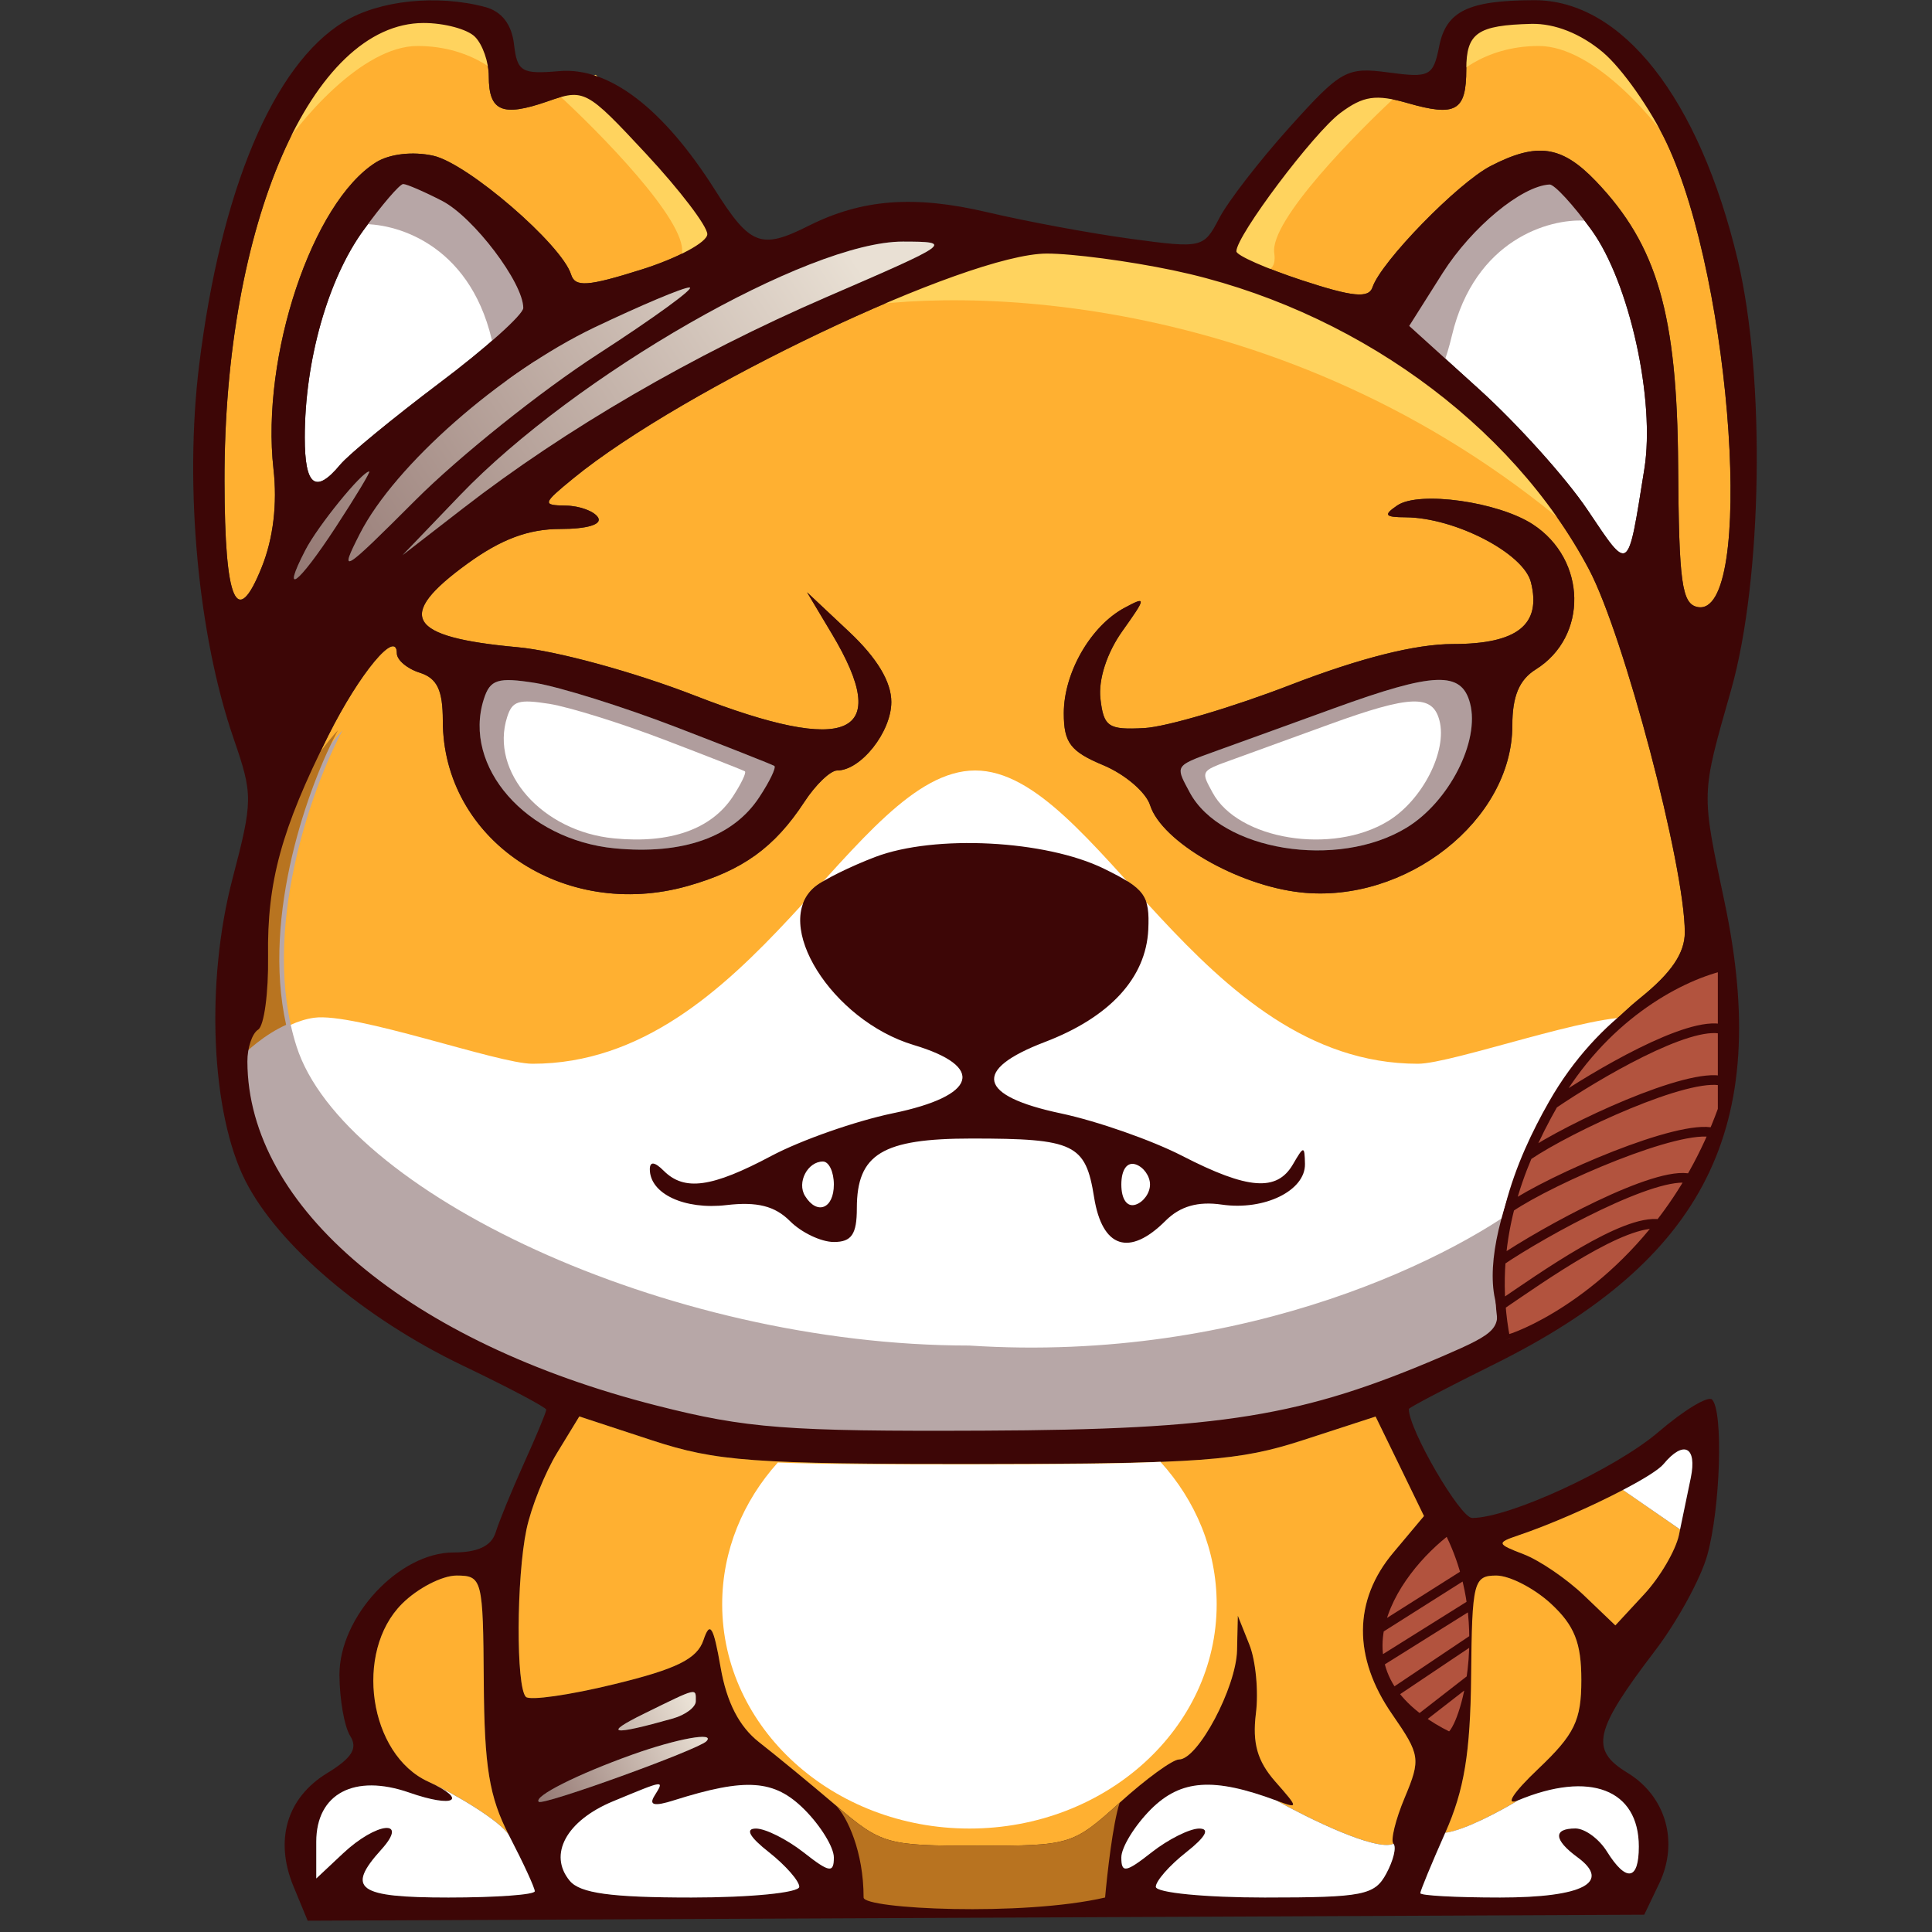 <svg width="20" height="20" viewBox="0 0 20 20" fill="none" xmlns="http://www.w3.org/2000/svg">
<rect x="0" y="0" width="20" height="20" fill="#333333" stroke="none"/>
<path fill-rule="evenodd" clip-rule="evenodd" d="M12.144 2.798C13.988 3.185 15.647 4.378 16.449 5.894C16.811 6.577 17.441 8.966 17.441 9.652C17.441 9.866 17.302 10.072 16.981 10.33C16.086 11.049 15.305 12.668 15.476 13.447C15.543 13.75 15.502 13.795 14.938 14.038C13.479 14.665 12.65 14.8 10.179 14.81C8.142 14.819 7.729 14.787 6.8 14.551C4.235 13.9 2.565 12.496 2.561 10.989C2.561 10.846 2.611 10.697 2.673 10.659C2.734 10.621 2.78 10.279 2.775 9.9C2.764 9.13 2.913 8.587 3.4 7.612C3.723 6.967 4.108 6.505 4.108 6.763C4.108 6.832 4.215 6.923 4.346 6.964C4.525 7.021 4.584 7.144 4.584 7.46C4.584 8.691 5.834 9.535 7.119 9.172C7.686 9.012 8.018 8.773 8.327 8.301C8.444 8.122 8.597 7.976 8.666 7.976C8.912 7.976 9.227 7.577 9.227 7.267C9.227 7.058 9.08 6.813 8.791 6.541L8.355 6.131L8.612 6.562C9.244 7.619 8.79 7.823 7.191 7.2C6.566 6.957 5.757 6.736 5.358 6.7C4.217 6.596 4.087 6.38 4.84 5.834C5.189 5.581 5.471 5.476 5.799 5.476C6.079 5.476 6.236 5.429 6.191 5.357C6.151 5.292 6 5.236 5.857 5.234C5.61 5.23 5.615 5.214 5.936 4.951C7.072 4.022 10.009 2.627 10.834 2.625C11.096 2.624 11.685 2.702 12.144 2.798ZM14.552 5.355C14.334 5.354 14.318 5.332 14.465 5.232C14.691 5.079 15.51 5.194 15.869 5.429C16.427 5.794 16.442 6.59 15.898 6.93C15.727 7.036 15.656 7.207 15.656 7.511C15.656 8.49 14.554 9.358 13.464 9.238C12.809 9.166 12.026 8.712 11.906 8.336C11.864 8.201 11.645 8.014 11.421 7.921C11.081 7.779 11.013 7.689 11.013 7.383C11.013 6.963 11.292 6.478 11.643 6.291C11.869 6.17 11.868 6.183 11.618 6.534C11.459 6.757 11.369 7.034 11.392 7.232C11.425 7.525 11.473 7.557 11.846 7.537C12.075 7.524 12.756 7.323 13.359 7.09C14.082 6.811 14.656 6.667 15.041 6.667C15.707 6.667 15.959 6.467 15.848 6.027C15.773 5.727 15.063 5.359 14.552 5.355ZM8.436 9.181C8.525 9.107 8.806 8.968 9.061 8.871C9.677 8.637 10.824 8.696 11.429 8.993C11.852 9.2 11.903 9.271 11.887 9.623C11.863 10.123 11.489 10.53 10.816 10.787C10.062 11.075 10.123 11.344 10.983 11.526C11.359 11.606 11.926 11.804 12.241 11.967C12.918 12.315 13.218 12.338 13.384 12.053C13.497 11.859 13.506 11.859 13.509 12.049C13.514 12.326 13.088 12.534 12.648 12.47C12.401 12.434 12.216 12.487 12.066 12.637C11.691 13.012 11.41 12.92 11.326 12.394C11.238 11.841 11.123 11.786 10.059 11.786C9.134 11.786 8.87 11.946 8.87 12.508C8.87 12.778 8.816 12.857 8.632 12.857C8.501 12.857 8.296 12.76 8.177 12.64C8.021 12.484 7.837 12.438 7.521 12.475C7.086 12.526 6.727 12.358 6.727 12.104C6.727 12.021 6.777 12.026 6.87 12.119C7.084 12.333 7.369 12.294 7.985 11.966C8.292 11.803 8.857 11.605 9.242 11.525C10.114 11.345 10.207 11.042 9.459 10.817C8.61 10.563 7.981 9.558 8.436 9.181Z" fill="#FFB031"/>
<path d="M3.25 10.536C2.917 10.583 2.595 10.873 2.476 11.012C2.694 12.52 4.524 15.44 10.095 15.059C15.666 15.44 17.496 12.52 17.714 11.012C17.595 10.873 17.274 10.583 16.94 10.536C16.524 10.476 15.036 11.012 14.678 11.012C12.416 11.012 11.345 7.976 10.095 7.976C8.845 7.976 7.774 11.012 5.512 11.012C5.155 11.012 3.667 10.476 3.25 10.536Z" fill="white"/>
<path d="M16.405 5.595C13.428 2.976 9.897 2.956 8.666 3.214C8.805 3.016 9.47 2.44 11.047 2.44C14.559 2.44 16.518 5.695 16.405 5.595Z" fill="#FFD35E"/>
<path d="M3.07 10.833C2.689 9.643 3.228 8.155 3.546 7.56C3.09 8.056 2.248 9.488 2.534 11.25C2.82 13.012 4.478 13.889 5.272 14.107C6.125 14.464 8.272 15.167 10.034 15.119C12.236 15.059 15.571 14.941 17.714 11.845C17.879 11.607 17.316 11.151 15.867 12.381C15.133 12.976 12.939 14.119 10.034 13.929C6.879 13.929 3.546 12.321 3.07 10.833Z" fill="#B7A7A7"/>
<path fill-rule="evenodd" clip-rule="evenodd" d="M3.498 7.56C3.065 8.031 2.285 9.346 2.452 10.986C2.551 10.878 2.742 10.708 2.962 10.609C2.707 9.462 3.201 8.118 3.498 7.56Z" fill="#B87420"/>
<path d="M4.578 2.08C4.903 2.249 5.417 2.927 5.417 3.188C5.417 3.256 5.026 3.607 4.548 3.966C4.071 4.326 3.609 4.705 3.522 4.81C3.267 5.117 3.155 5.032 3.155 4.53C3.155 3.737 3.393 2.893 3.76 2.387C3.952 2.122 4.138 1.905 4.174 1.905C4.209 1.905 4.391 1.984 4.578 2.08Z" fill="white"/>
<path d="M16.476 2.382C16.867 2.923 17.137 4.142 17.022 4.856C16.847 5.947 16.872 5.929 16.431 5.274C16.211 4.947 15.706 4.386 15.309 4.027L14.588 3.374L14.935 2.825C15.236 2.352 15.751 1.925 16.041 1.909C16.09 1.907 16.286 2.12 16.476 2.382Z" fill="white"/>
<path d="M5.09 3.512C4.851 2.512 4.078 2.302 3.721 2.321C3.621 2.202 3.59 1.917 4.256 1.726C4.923 1.536 5.486 2.639 5.685 3.214C5.586 3.73 5.328 4.512 5.09 3.512Z" fill="#B7A6A6"/>
<path d="M15.03 3.474C15.268 2.474 16.042 2.264 16.399 2.284C16.498 2.165 16.53 1.879 15.863 1.688C15.197 1.498 14.633 2.601 14.435 3.177C14.534 3.692 14.792 4.474 15.03 3.474Z" fill="#B7A6A6"/>
<path d="M4.917 0.381C4.996 0.46 5.06 0.644 5.06 0.791C5.06 1.153 5.199 1.212 5.664 1.051C6.049 0.916 6.068 0.926 6.689 1.593C7.037 1.967 7.322 2.341 7.322 2.424C7.322 2.507 7.016 2.672 6.642 2.79C6.083 2.966 5.953 2.975 5.911 2.841C5.814 2.53 4.84 1.69 4.485 1.612C4.273 1.565 4.032 1.593 3.893 1.68C3.233 2.092 2.7 3.688 2.831 4.855C2.872 5.213 2.829 5.574 2.71 5.87C2.45 6.52 2.326 6.234 2.324 4.981C2.319 2.327 3.227 0.238 4.386 0.238C4.599 0.238 4.839 0.302 4.917 0.381Z" fill="#FFB031"/>
<path d="M16.592 0.541C16.791 0.708 17.088 1.13 17.253 1.48C17.937 2.924 18.168 6.399 17.574 6.284C17.41 6.252 17.38 6.034 17.372 4.82C17.362 3.252 17.156 2.54 16.52 1.875C16.167 1.507 15.913 1.47 15.432 1.718C15.09 1.895 14.296 2.71 14.208 2.974C14.169 3.09 14.003 3.074 13.479 2.902C13.105 2.779 12.8 2.644 12.799 2.602C12.797 2.442 13.598 1.376 13.876 1.169C14.113 0.992 14.243 0.973 14.571 1.067C15.072 1.211 15.179 1.149 15.179 0.717C15.179 0.341 15.294 0.261 15.854 0.248C16.096 0.242 16.362 0.348 16.592 0.541Z" fill="#FFB031"/>
<path d="M4.322 0.476C3.75 0.476 3.091 1.25 2.833 1.667V1.31L3.131 0.893L3.369 0.595L3.548 0.417L3.845 0.238L4.143 0.06H4.5L5.095 0.179L5.214 0.476L5.333 0.952H5.75L6.167 0.774L6.703 1.31L7.179 1.845L7.595 2.619C7.397 2.758 7.012 2.952 7.06 2.619C7.107 2.286 6.207 1.369 5.75 0.952H5.333C5.234 0.794 4.893 0.476 4.322 0.476Z" fill="#FFD35E"/>
<path d="M17.417 1.667C17.159 1.25 16.5 0.476 15.929 0.476C15.357 0.476 15.016 0.794 14.917 0.952H14.5C14.044 1.369 13.143 2.286 13.191 2.619C13.238 2.952 12.853 2.758 12.655 2.619L13.072 1.845L13.548 1.31L14.084 0.774L14.5 0.952H14.917L15.036 0.476L15.155 0.179L15.75 0.06H16.107L16.405 0.238L16.703 0.417L16.881 0.595L17.119 0.893L17.417 1.31V1.667Z" fill="#FFD35E"/>
<path fill-rule="evenodd" clip-rule="evenodd" d="M3.559 0.226C2.83 0.671 2.285 1.966 2.061 3.784C1.907 5.04 2.05 6.579 2.419 7.647C2.619 8.227 2.619 8.286 2.407 9.096C2.125 10.17 2.184 11.525 2.542 12.227C2.883 12.895 3.769 13.647 4.792 14.137C5.267 14.364 5.655 14.57 5.655 14.593C5.655 14.617 5.552 14.866 5.425 15.146C5.299 15.426 5.167 15.748 5.131 15.863C5.088 16.004 4.946 16.071 4.695 16.071C4.131 16.071 3.512 16.736 3.514 17.339C3.515 17.591 3.565 17.875 3.625 17.97C3.706 18.098 3.644 18.198 3.389 18.354C2.97 18.608 2.839 19.047 3.038 19.527L3.185 19.883L10.103 19.852L17.021 19.821L17.175 19.5C17.382 19.069 17.246 18.594 16.846 18.351C16.457 18.114 16.501 17.917 17.13 17.092C17.361 16.79 17.606 16.342 17.674 16.098C17.81 15.608 17.841 14.606 17.723 14.488C17.682 14.447 17.431 14.598 17.167 14.825C16.718 15.208 15.623 15.714 15.24 15.714C15.116 15.714 14.584 14.8 14.584 14.586C14.584 14.572 14.976 14.366 15.455 14.129C17.653 13.043 18.342 11.668 17.854 9.345C17.609 8.184 17.608 8.241 17.92 7.143C18.245 6 18.277 3.901 17.989 2.691C17.59 1.016 16.791 -0.002 15.879 0.002C15.2 0.004 14.972 0.115 14.899 0.476C14.837 0.789 14.801 0.808 14.373 0.75C13.941 0.692 13.882 0.725 13.348 1.319C13.036 1.666 12.708 2.09 12.62 2.262C12.461 2.568 12.442 2.572 11.705 2.472C11.291 2.416 10.624 2.292 10.221 2.197C9.464 2.019 8.923 2.06 8.37 2.338C7.878 2.585 7.766 2.542 7.404 1.97C6.868 1.122 6.306 0.692 5.791 0.736C5.4 0.77 5.354 0.743 5.321 0.459C5.297 0.252 5.194 0.119 5.024 0.073C4.525 -0.06 3.927 0.002 3.559 0.226ZM4.917 0.381C4.996 0.46 5.06 0.644 5.06 0.791C5.06 1.152 5.199 1.212 5.664 1.051C6.049 0.916 6.068 0.926 6.689 1.593C7.037 1.967 7.322 2.341 7.322 2.424C7.322 2.507 7.016 2.672 6.642 2.79C6.083 2.966 5.953 2.975 5.912 2.841C5.814 2.53 4.84 1.69 4.485 1.612C4.273 1.565 4.032 1.593 3.893 1.68C3.233 2.092 2.7 3.687 2.831 4.855C2.872 5.213 2.829 5.574 2.71 5.87C2.45 6.52 2.326 6.234 2.324 4.981C2.319 2.327 3.227 0.238 4.386 0.238C4.599 0.238 4.839 0.302 4.917 0.381ZM16.593 0.541C16.791 0.708 17.088 1.13 17.253 1.48C17.937 2.924 18.168 6.399 17.574 6.284C17.41 6.252 17.38 6.034 17.372 4.82C17.362 3.252 17.156 2.54 16.52 1.875C16.167 1.507 15.913 1.47 15.432 1.718C15.09 1.895 14.296 2.71 14.208 2.974C14.169 3.09 14.003 3.074 13.479 2.902C13.105 2.779 12.8 2.644 12.799 2.602C12.797 2.442 13.598 1.376 13.876 1.169C14.113 0.992 14.243 0.973 14.571 1.067C15.072 1.211 15.179 1.149 15.179 0.717C15.179 0.341 15.294 0.261 15.854 0.247C16.096 0.242 16.363 0.348 16.593 0.541ZM4.578 2.08C4.903 2.249 5.417 2.927 5.417 3.188C5.417 3.256 5.026 3.607 4.548 3.966C4.071 4.326 3.609 4.705 3.522 4.81C3.267 5.117 3.155 5.032 3.155 4.53C3.155 3.737 3.393 2.893 3.76 2.387C3.952 2.122 4.138 1.905 4.174 1.905C4.209 1.905 4.392 1.984 4.578 2.08ZM16.476 2.382C16.867 2.923 17.137 4.142 17.022 4.856C16.847 5.947 16.872 5.929 16.431 5.274C16.211 4.947 15.706 4.386 15.309 4.027L14.588 3.374L14.935 2.825C15.236 2.352 15.751 1.925 16.041 1.91C16.09 1.907 16.286 2.12 16.476 2.382ZM8.556 3.075C7.174 3.673 5.854 4.44 4.792 5.263L4.167 5.747L4.762 5.127C5.954 3.884 8.371 2.499 9.346 2.501C9.872 2.502 9.858 2.512 8.556 3.075ZM12.143 2.798C13.988 3.185 15.647 4.378 16.449 5.894C16.81 6.577 17.441 8.966 17.441 9.652C17.441 9.867 17.301 10.072 16.981 10.33C16.086 11.049 15.305 12.668 15.476 13.447C15.542 13.751 15.502 13.795 14.938 14.038C13.479 14.665 12.65 14.8 10.179 14.81C8.142 14.819 7.728 14.787 6.8 14.551C4.235 13.9 2.565 12.496 2.561 10.989C2.56 10.846 2.611 10.697 2.672 10.659C2.734 10.621 2.78 10.279 2.775 9.9C2.764 9.13 2.912 8.587 3.4 7.612C3.723 6.967 4.108 6.505 4.108 6.763C4.108 6.832 4.215 6.923 4.346 6.964C4.525 7.021 4.584 7.144 4.584 7.46C4.584 8.691 5.833 9.535 7.118 9.172C7.686 9.012 8.018 8.773 8.327 8.301C8.444 8.122 8.596 7.976 8.666 7.976C8.911 7.976 9.227 7.577 9.227 7.267C9.227 7.058 9.08 6.813 8.791 6.541L8.354 6.131L8.612 6.562C9.244 7.619 8.79 7.823 7.191 7.2C6.566 6.957 5.757 6.736 5.358 6.7C4.216 6.596 4.087 6.38 4.84 5.834C5.188 5.582 5.471 5.476 5.799 5.476C6.079 5.476 6.235 5.429 6.191 5.357C6.151 5.292 6 5.236 5.857 5.234C5.61 5.23 5.614 5.214 5.936 4.951C7.072 4.022 10.009 2.627 10.834 2.625C11.096 2.624 11.685 2.702 12.143 2.798ZM6.188 3.667C5.6 4.047 4.753 4.725 4.304 5.174C3.54 5.938 3.504 5.96 3.726 5.524C4.087 4.817 5.179 3.857 6.153 3.39C6.629 3.163 7.071 2.976 7.137 2.976C7.202 2.976 6.775 3.287 6.188 3.667ZM3.474 5.459C3.085 6.053 2.906 6.188 3.161 5.695C3.29 5.444 3.748 4.881 3.822 4.881C3.838 4.881 3.682 5.141 3.474 5.459ZM14.465 5.232C14.318 5.332 14.334 5.354 14.552 5.355C15.063 5.359 15.773 5.727 15.848 6.027C15.959 6.467 15.707 6.667 15.041 6.667C14.655 6.667 14.082 6.811 13.359 7.09C12.756 7.323 12.075 7.524 11.846 7.537C11.473 7.557 11.425 7.525 11.391 7.232C11.369 7.034 11.459 6.757 11.618 6.534C11.867 6.183 11.869 6.17 11.643 6.291C11.292 6.478 11.012 6.963 11.012 7.383C11.012 7.689 11.081 7.779 11.42 7.921C11.645 8.015 11.863 8.201 11.906 8.336C12.026 8.712 12.809 9.166 13.464 9.238C14.554 9.358 15.655 8.49 15.655 7.511C15.655 7.207 15.727 7.037 15.898 6.93C16.442 6.59 16.427 5.794 15.869 5.429C15.51 5.194 14.69 5.079 14.465 5.232ZM6.988 7.523C7.532 7.732 7.994 7.915 8.016 7.929C8.038 7.944 7.968 8.089 7.861 8.251C7.59 8.666 7.07 8.85 6.363 8.782C5.451 8.694 4.786 7.937 5.008 7.239C5.073 7.033 5.152 7.008 5.542 7.07C5.793 7.111 6.444 7.314 6.988 7.523ZM15.219 7.281C15.321 7.673 15.001 8.3 14.561 8.568C13.847 9.004 12.639 8.807 12.316 8.203C12.163 7.917 12.153 7.932 12.62 7.763C12.816 7.693 13.352 7.498 13.81 7.332C14.848 6.955 15.131 6.944 15.219 7.281ZM9.061 8.871C8.806 8.968 8.524 9.107 8.436 9.181C7.981 9.558 8.609 10.563 9.459 10.818C10.207 11.042 10.114 11.345 9.241 11.525C8.857 11.605 8.291 11.803 7.985 11.966C7.368 12.294 7.084 12.333 6.87 12.119C6.777 12.026 6.727 12.021 6.727 12.104C6.727 12.358 7.086 12.526 7.52 12.475C7.837 12.438 8.021 12.484 8.177 12.64C8.296 12.76 8.501 12.857 8.632 12.857C8.815 12.857 8.87 12.778 8.87 12.508C8.87 11.946 9.134 11.786 10.059 11.786C11.123 11.786 11.238 11.841 11.326 12.394C11.41 12.92 11.691 13.012 12.066 12.637C12.216 12.487 12.401 12.434 12.648 12.47C13.088 12.534 13.514 12.326 13.509 12.049C13.505 11.859 13.497 11.859 13.384 12.054C13.218 12.338 12.918 12.315 12.241 11.967C11.925 11.804 11.359 11.606 10.983 11.526C10.122 11.344 10.062 11.075 10.816 10.787C11.489 10.53 11.863 10.123 11.887 9.623C11.903 9.271 11.851 9.2 11.429 8.993C10.823 8.696 9.677 8.637 9.061 8.871ZM17.322 10.581C17.322 10.639 17.212 10.715 17.077 10.751C16.876 10.803 16.857 10.784 16.973 10.645C17.13 10.456 17.322 10.421 17.322 10.581ZM17.122 11.129C16.838 11.329 16.251 11.57 16.251 11.488C16.251 11.417 17.111 10.964 17.259 10.958C17.323 10.955 17.261 11.032 17.122 11.129ZM16.37 11.964C15.902 12.31 15.88 12.317 15.964 12.098C15.998 12.009 16.144 11.878 16.287 11.809C16.747 11.587 16.785 11.658 16.37 11.964ZM8.632 12.262C8.632 12.513 8.458 12.582 8.334 12.381C8.247 12.241 8.36 12.024 8.519 12.024C8.581 12.024 8.632 12.131 8.632 12.262ZM11.905 12.262C11.905 12.349 11.838 12.443 11.757 12.47C11.668 12.5 11.608 12.415 11.608 12.262C11.608 12.108 11.668 12.024 11.757 12.054C11.838 12.081 11.905 12.175 11.905 12.262ZM10.12 15.155C12.436 15.153 12.826 15.124 13.489 14.908L14.24 14.664L14.49 15.179L14.741 15.694L14.424 16.071C14.008 16.565 14.004 17.159 14.412 17.748C14.702 18.166 14.709 18.209 14.542 18.608C14.445 18.839 14.393 19.055 14.425 19.087C14.458 19.12 14.424 19.258 14.351 19.395C14.231 19.619 14.112 19.643 13.092 19.643C12.472 19.643 11.965 19.593 11.965 19.532C11.965 19.472 12.106 19.311 12.278 19.175C12.481 19.016 12.529 18.929 12.414 18.929C12.315 18.929 12.094 19.04 11.921 19.175C11.655 19.385 11.608 19.393 11.608 19.229C11.608 19.123 11.746 18.899 11.914 18.73C12.224 18.42 12.562 18.397 13.215 18.64C13.445 18.726 13.445 18.719 13.201 18.442C13.015 18.231 12.963 18.045 13.001 17.738C13.03 17.509 12.999 17.188 12.933 17.024L12.813 16.726L12.805 17.083C12.797 17.469 12.401 18.214 12.205 18.214C12.139 18.214 11.862 18.415 11.591 18.661C11.104 19.1 11.081 19.107 10.12 19.107C9.177 19.107 9.127 19.093 8.654 18.691C8.385 18.461 8.027 18.167 7.859 18.036C7.653 17.875 7.523 17.624 7.46 17.262C7.385 16.832 7.349 16.776 7.281 16.979C7.216 17.173 7.004 17.278 6.357 17.435C5.895 17.548 5.484 17.606 5.444 17.566C5.341 17.463 5.345 16.335 5.45 15.833C5.498 15.604 5.64 15.247 5.767 15.04L5.997 14.663L6.749 14.91C7.418 15.129 7.788 15.156 10.12 15.155ZM17.503 15.298C17.469 15.461 17.414 15.727 17.381 15.888C17.347 16.049 17.185 16.326 17.021 16.503L16.722 16.826L16.397 16.515C16.218 16.344 15.938 16.153 15.774 16.09C15.495 15.983 15.491 15.971 15.715 15.896C16.28 15.704 17.102 15.301 17.221 15.156C17.43 14.905 17.57 14.976 17.503 15.298ZM14.767 16.302C14.724 16.371 14.632 16.429 14.562 16.429C14.483 16.429 14.492 16.36 14.586 16.247C14.75 16.05 14.895 16.094 14.767 16.302ZM5.008 17.411C5.014 18.301 5.065 18.608 5.276 19.013C5.419 19.289 5.536 19.543 5.536 19.579C5.536 19.614 5.134 19.643 4.643 19.643C3.702 19.643 3.578 19.555 3.948 19.146C4.238 18.825 3.898 18.86 3.55 19.187L3.274 19.446V19.066C3.274 18.567 3.669 18.359 4.237 18.557C4.704 18.72 4.853 18.635 4.434 18.444C3.819 18.164 3.662 17.101 4.162 16.602C4.323 16.441 4.577 16.31 4.727 16.31C4.992 16.311 5.001 16.346 5.008 17.411ZM16.055 16.601C16.298 16.827 16.37 17.006 16.37 17.391C16.37 17.811 16.3 17.954 15.923 18.312C15.661 18.561 15.575 18.695 15.715 18.637C16.457 18.328 16.965 18.523 16.965 19.116C16.965 19.467 16.835 19.487 16.635 19.167C16.553 19.036 16.407 18.929 16.309 18.929C16.076 18.929 16.084 19.046 16.328 19.225C16.686 19.486 16.387 19.643 15.529 19.643C15.075 19.643 14.703 19.623 14.703 19.598C14.703 19.574 14.819 19.293 14.961 18.973C15.158 18.531 15.221 18.146 15.229 17.352C15.238 16.376 15.254 16.311 15.489 16.31C15.627 16.31 15.881 16.441 16.055 16.601ZM14.703 16.726C14.621 16.824 14.498 16.905 14.428 16.905C14.358 16.905 14.404 16.826 14.531 16.73C14.83 16.504 14.888 16.503 14.703 16.726ZM14.822 17.071C14.822 17.096 14.739 17.149 14.637 17.188C14.531 17.229 14.483 17.209 14.525 17.142C14.595 17.028 14.822 16.974 14.822 17.071ZM7.203 17.611C7.203 17.672 7.096 17.753 6.965 17.79C6.331 17.969 6.234 17.953 6.667 17.74C7.229 17.464 7.203 17.471 7.203 17.611ZM7.312 18.026C7.222 18.115 5.62 18.695 5.578 18.652C5.522 18.596 5.972 18.369 6.548 18.163C7.011 17.998 7.413 17.925 7.312 18.026ZM6.775 18.59C6.714 18.688 6.772 18.702 6.976 18.637C7.723 18.401 8.016 18.421 8.327 18.732C8.494 18.9 8.632 19.123 8.632 19.229C8.632 19.393 8.584 19.385 8.318 19.175C8.145 19.04 7.924 18.929 7.826 18.929C7.71 18.929 7.758 19.016 7.961 19.175C8.133 19.311 8.274 19.472 8.274 19.532C8.274 19.593 7.772 19.643 7.158 19.643C6.327 19.643 6.005 19.599 5.898 19.47C5.672 19.198 5.863 18.848 6.344 18.648C6.89 18.422 6.878 18.423 6.775 18.59Z" fill="#3D0606"/>
<path fill-rule="evenodd" clip-rule="evenodd" d="M13.49 14.908C12.826 15.124 12.436 15.153 10.12 15.155C7.788 15.156 7.418 15.129 6.749 14.91L5.997 14.663L5.767 15.04C5.641 15.247 5.498 15.604 5.45 15.833C5.345 16.335 5.341 17.463 5.444 17.566C5.484 17.606 5.895 17.548 6.357 17.435C7.004 17.278 7.216 17.173 7.282 16.979C7.35 16.776 7.385 16.832 7.46 17.262C7.523 17.624 7.653 17.875 7.859 18.036C8.027 18.167 8.385 18.461 8.655 18.691C9.127 19.093 9.177 19.107 10.12 19.107C11.081 19.107 11.104 19.1 11.591 18.661C11.863 18.415 12.139 18.214 12.205 18.214C12.401 18.214 12.797 17.469 12.806 17.083L12.814 16.726L12.933 17.024C12.999 17.188 13.03 17.509 13.001 17.738C12.963 18.045 13.016 18.231 13.201 18.442C13.445 18.719 13.445 18.726 13.215 18.64C13.542 18.822 14.242 19.167 14.425 19.087C14.393 19.055 14.445 18.839 14.542 18.608C14.709 18.209 14.702 18.166 14.413 17.748C14.004 17.159 14.008 16.565 14.425 16.071L14.741 15.694L14.491 15.179L14.24 14.664L13.49 14.908Z" fill="#FFB031"/>
<path d="M14.351 19.395C14.425 19.258 14.458 19.12 14.425 19.087C14.242 19.167 13.542 18.822 13.215 18.64C12.562 18.397 12.225 18.42 11.914 18.73C11.746 18.899 11.608 19.123 11.608 19.229C11.608 19.393 11.655 19.385 11.922 19.175C12.094 19.04 12.316 18.929 12.414 18.929C12.529 18.929 12.481 19.016 12.279 19.175C12.106 19.311 11.965 19.472 11.965 19.532C11.965 19.593 12.472 19.643 13.092 19.643C14.112 19.643 14.231 19.619 14.351 19.395Z" fill="white"/>
<path d="M11.591 18.661C11.104 19.1 11.081 19.107 10.12 19.107C9.177 19.107 9.127 19.093 8.654 18.691C8.769 18.809 8.94 19.164 8.94 19.643C8.94 19.762 10.587 19.841 11.44 19.643C11.461 19.405 11.52 18.875 11.591 18.661Z" fill="#B87320"/>
<path fill-rule="evenodd" clip-rule="evenodd" d="M10.036 18.929C11.449 18.929 12.595 17.889 12.595 16.607C12.595 16.047 12.377 15.534 12.013 15.133C11.559 15.154 10.931 15.159 9.977 15.16C9.096 15.16 8.495 15.157 8.052 15.14C7.692 15.54 7.476 16.051 7.476 16.607C7.476 17.889 8.622 18.929 10.036 18.929Z" fill="white"/>
<path d="M6.775 18.59C6.714 18.688 6.772 18.702 6.976 18.637C7.723 18.401 8.016 18.421 8.327 18.732C8.495 18.9 8.632 19.123 8.632 19.229C8.632 19.393 8.585 19.385 8.318 19.175C8.145 19.04 7.924 18.929 7.826 18.929C7.71 18.929 7.758 19.016 7.961 19.175C8.133 19.311 8.274 19.472 8.274 19.532C8.274 19.593 7.772 19.643 7.158 19.643C6.327 19.643 6.005 19.599 5.898 19.47C5.673 19.198 5.863 18.848 6.344 18.648C6.89 18.422 6.878 18.423 6.775 18.59Z" fill="white"/>
<path d="M15.584 13.869C15.588 13.893 16.456 13.605 17.182 12.673C17.429 12.357 17.659 11.966 17.833 11.488V11.191C17.483 11.095 16.25 11.667 15.812 11.964C15.741 12.131 15.678 12.31 15.629 12.5C15.584 12.674 15.551 12.858 15.536 13.051C15.516 13.308 15.527 13.582 15.584 13.869Z" fill="#B2533E"/>
<path d="M16.079 11.429C15.987 11.59 15.895 11.769 15.812 11.964C16.25 11.667 17.483 11.095 17.833 11.191V10.655C17.483 10.559 16.518 11.131 16.079 11.429Z" fill="#B2533E"/>
<path d="M17.833 10C17.346 10.119 16.582 10.544 16.079 11.429C16.518 11.131 17.483 10.559 17.833 10.655V10Z" fill="#B2533E"/>
<path d="M15.584 13.869C15.386 12.857 15.742 12.021 16.079 11.429M15.584 13.869C15.588 13.893 16.456 13.605 17.182 12.673M15.584 13.869C15.527 13.582 15.516 13.308 15.536 13.051M17.833 11.488V10.655M17.833 11.488C17.659 11.966 17.429 12.357 17.182 12.673M17.833 11.488V11.191M16.079 11.429C16.582 10.544 17.346 10.119 17.833 10V10.655M16.079 11.429C16.518 11.131 17.483 10.559 17.833 10.655M16.079 11.429C15.987 11.59 15.895 11.769 15.812 11.964M17.833 10.655V11.191M15.812 11.964C16.25 11.667 17.483 11.095 17.833 11.191M15.812 11.964C15.741 12.131 15.678 12.31 15.629 12.5M15.629 12.5C16.068 12.202 17.389 11.631 17.739 11.726M15.629 12.5C15.584 12.674 15.551 12.858 15.536 13.051M15.536 13.051C15.975 12.753 17.15 12.107 17.5 12.202M15.535 13.512C15.964 13.221 16.816 12.613 17.182 12.673M17.208 12.679C17.2 12.676 17.191 12.675 17.182 12.673" stroke="#3D0606" stroke-width="0.1"/>
<path d="M14.696 17.796C14.78 17.859 14.879 17.919 14.994 17.976C15.05 18.004 15.172 17.758 15.23 17.381L14.696 17.796Z" fill="#B2533E"/>
<path d="M14.696 17.796L15.23 17.381C15.249 17.255 15.261 17.114 15.26 16.964L14.422 17.526C14.489 17.619 14.579 17.71 14.696 17.796Z" fill="#B2533E"/>
<path d="M14.422 17.526L15.26 16.964C15.26 16.85 15.252 16.73 15.236 16.607L14.279 17.206C14.302 17.315 14.348 17.422 14.422 17.526Z" fill="#B2533E"/>
<path d="M14.279 17.206L15.236 16.607C15.222 16.504 15.201 16.399 15.172 16.293L14.279 16.858C14.257 16.973 14.255 17.09 14.279 17.206Z" fill="#B2533E"/>
<path d="M14.994 15.833C14.714 16.041 14.361 16.434 14.279 16.858L15.172 16.293C15.131 16.14 15.072 15.985 14.994 15.833Z" fill="#B2533E"/>
<path d="M14.696 17.796C14.78 17.859 14.879 17.919 14.994 17.976C15.05 18.004 15.172 17.758 15.23 17.381M14.696 17.796L15.23 17.381M14.696 17.796C14.579 17.71 14.489 17.619 14.422 17.526M15.23 17.381C15.249 17.255 15.261 17.114 15.26 16.964M14.422 17.526L15.26 16.964M14.422 17.526C14.348 17.422 14.302 17.315 14.279 17.206M15.26 16.964C15.26 16.85 15.252 16.73 15.236 16.607M14.279 17.206L15.236 16.607M14.279 17.206C14.255 17.09 14.257 16.973 14.279 16.858M15.236 16.607C15.222 16.504 15.201 16.399 15.172 16.293M14.279 16.858C14.361 16.434 14.714 16.041 14.994 15.833C15.072 15.985 15.131 16.14 15.172 16.293M14.279 16.858L15.172 16.293" stroke="#3D0606" stroke-width="0.1"/>
<path fill-rule="evenodd" clip-rule="evenodd" d="M16.801 15.424C16.484 15.59 16.053 15.781 15.715 15.895C15.491 15.971 15.495 15.983 15.774 16.09C15.938 16.153 16.218 16.344 16.397 16.515L16.722 16.826L17.021 16.503C17.185 16.326 17.347 16.049 17.381 15.888C17.384 15.871 17.388 15.852 17.392 15.833L16.801 15.424Z" fill="#FFB031"/>
<path d="M17.392 15.833C17.425 15.672 17.472 15.444 17.503 15.298C17.569 14.976 17.429 14.905 17.221 15.156C17.173 15.214 17.012 15.314 16.8 15.424L17.392 15.833Z" fill="white"/>
<path fill-rule="evenodd" clip-rule="evenodd" d="M16.37 17.391C16.37 17.006 16.299 16.827 16.055 16.601C15.881 16.441 15.627 16.31 15.489 16.31C15.254 16.311 15.238 16.376 15.229 17.352C15.221 18.146 15.158 18.531 14.961 18.974C15.167 18.946 15.55 18.738 15.715 18.637C15.575 18.695 15.661 18.561 15.923 18.312C16.3 17.954 16.37 17.811 16.37 17.391Z" fill="#FFB031"/>
<path fill-rule="evenodd" clip-rule="evenodd" d="M5.268 18.997C5.064 18.6 5.014 18.29 5.008 17.411C5.001 16.346 4.992 16.311 4.727 16.31C4.577 16.31 4.323 16.441 4.162 16.602C3.662 17.101 3.819 18.164 4.434 18.444C4.686 18.558 5.179 18.848 5.268 18.997Z" fill="#FFB031"/>
<path d="M16.965 19.116C16.965 18.523 16.457 18.328 15.715 18.637C15.55 18.738 15.167 18.946 14.961 18.973C14.819 19.293 14.703 19.574 14.703 19.598C14.703 19.623 15.075 19.643 15.529 19.643C16.387 19.643 16.686 19.486 16.328 19.225C16.084 19.046 16.076 18.928 16.309 18.928C16.407 18.928 16.554 19.036 16.635 19.167C16.835 19.487 16.965 19.467 16.965 19.116Z" fill="white"/>
<path d="M5.536 19.578C5.536 19.543 5.419 19.289 5.276 19.013C5.273 19.008 5.271 19.003 5.268 18.997C5.179 18.848 4.686 18.558 4.434 18.444C4.853 18.635 4.704 18.72 4.237 18.557C3.669 18.359 3.274 18.567 3.274 19.066V19.446L3.55 19.187C3.898 18.86 4.238 18.825 3.948 19.146C3.578 19.555 3.702 19.643 4.643 19.643C5.135 19.643 5.536 19.614 5.536 19.578Z" fill="white"/>
<path d="M7.312 18.026C7.222 18.115 5.619 18.695 5.577 18.652C5.521 18.597 5.972 18.369 6.548 18.163C7.01 17.998 7.412 17.925 7.312 18.026Z" fill="url(#paint0_linear_2156_3176)"/>
<path d="M7.203 17.611C7.203 17.672 7.096 17.753 6.965 17.79C6.331 17.969 6.233 17.953 6.667 17.74C7.229 17.464 7.203 17.471 7.203 17.611Z" fill="url(#paint1_linear_2156_3176)"/>
<path d="M6.988 7.523C7.532 7.732 7.994 7.915 8.016 7.929C8.037 7.944 7.968 8.089 7.861 8.251C7.59 8.666 7.069 8.85 6.363 8.782C5.45 8.694 4.786 7.937 5.008 7.239C5.073 7.033 5.152 7.008 5.542 7.07C5.793 7.111 6.444 7.314 6.988 7.523Z" fill="#B09D9D"/>
<path d="M15.218 7.281C15.321 7.673 15.001 8.3 14.561 8.568C13.847 9.004 12.639 8.807 12.316 8.203C12.249 8.078 12.21 8.011 12.225 7.96C12.245 7.895 12.357 7.858 12.62 7.763C12.816 7.693 13.352 7.498 13.81 7.332C14.848 6.955 15.13 6.944 15.218 7.281Z" fill="#B09D9D"/>
<path d="M14.901 7.458C14.984 7.775 14.725 8.283 14.369 8.5C13.791 8.853 12.814 8.693 12.552 8.204C12.498 8.104 12.466 8.049 12.479 8.008C12.495 7.955 12.585 7.926 12.798 7.849C12.957 7.792 13.39 7.634 13.761 7.499C14.601 7.194 14.83 7.186 14.901 7.458Z" fill="white"/>
<path d="M6.87 7.655C7.315 7.825 7.693 7.973 7.711 7.985C7.729 7.997 7.672 8.115 7.585 8.248C7.362 8.585 6.937 8.735 6.358 8.679C5.612 8.608 5.068 7.992 5.25 7.423C5.303 7.256 5.367 7.236 5.686 7.286C5.892 7.319 6.425 7.485 6.87 7.655Z" fill="white"/>
<path d="M8.556 3.075C7.174 3.673 5.854 4.44 4.792 5.263L4.167 5.747L4.762 5.127C5.954 3.884 8.371 2.499 9.346 2.501C9.872 2.502 9.858 2.512 8.556 3.075Z" fill="url(#paint2_linear_2156_3176)"/>
<path d="M6.188 3.667C5.6 4.047 4.753 4.725 4.304 5.174C3.54 5.938 3.504 5.96 3.726 5.524C4.087 4.817 5.179 3.857 6.153 3.39C6.629 3.163 7.071 2.976 7.137 2.976C7.202 2.976 6.775 3.287 6.188 3.667Z" fill="url(#paint3_linear_2156_3176)"/>
<path d="M3.474 5.459C3.085 6.053 2.906 6.188 3.161 5.695C3.29 5.444 3.748 4.881 3.822 4.881C3.838 4.881 3.682 5.141 3.474 5.459Z" fill="url(#paint4_linear_2156_3176)"/>
<defs>
<linearGradient id="paint0_linear_2156_3176" x1="7.077" y1="17.516" x2="5.411" y2="18.399" gradientUnits="userSpaceOnUse">
<stop stop-color="#E9E0D4"/>
<stop offset="1" stop-color="#937772"/>
</linearGradient>
<linearGradient id="paint1_linear_2156_3176" x1="7.077" y1="17.516" x2="5.411" y2="18.399" gradientUnits="userSpaceOnUse">
<stop stop-color="#E9E0D4"/>
<stop offset="1" stop-color="#937772"/>
</linearGradient>
<linearGradient id="paint2_linear_2156_3176" x1="8.726" y1="2.5" x2="3.071" y2="6.19" gradientUnits="userSpaceOnUse">
<stop stop-color="#E9E0D4"/>
<stop offset="1" stop-color="#937772"/>
</linearGradient>
<linearGradient id="paint3_linear_2156_3176" x1="8.726" y1="2.5" x2="3.071" y2="6.19" gradientUnits="userSpaceOnUse">
<stop stop-color="#E9E0D4"/>
<stop offset="1" stop-color="#937772"/>
</linearGradient>
<linearGradient id="paint4_linear_2156_3176" x1="8.726" y1="2.5" x2="3.071" y2="6.19" gradientUnits="userSpaceOnUse">
<stop stop-color="#E9E0D4"/>
<stop offset="1" stop-color="#937772"/>
</linearGradient>
</defs>
</svg>
